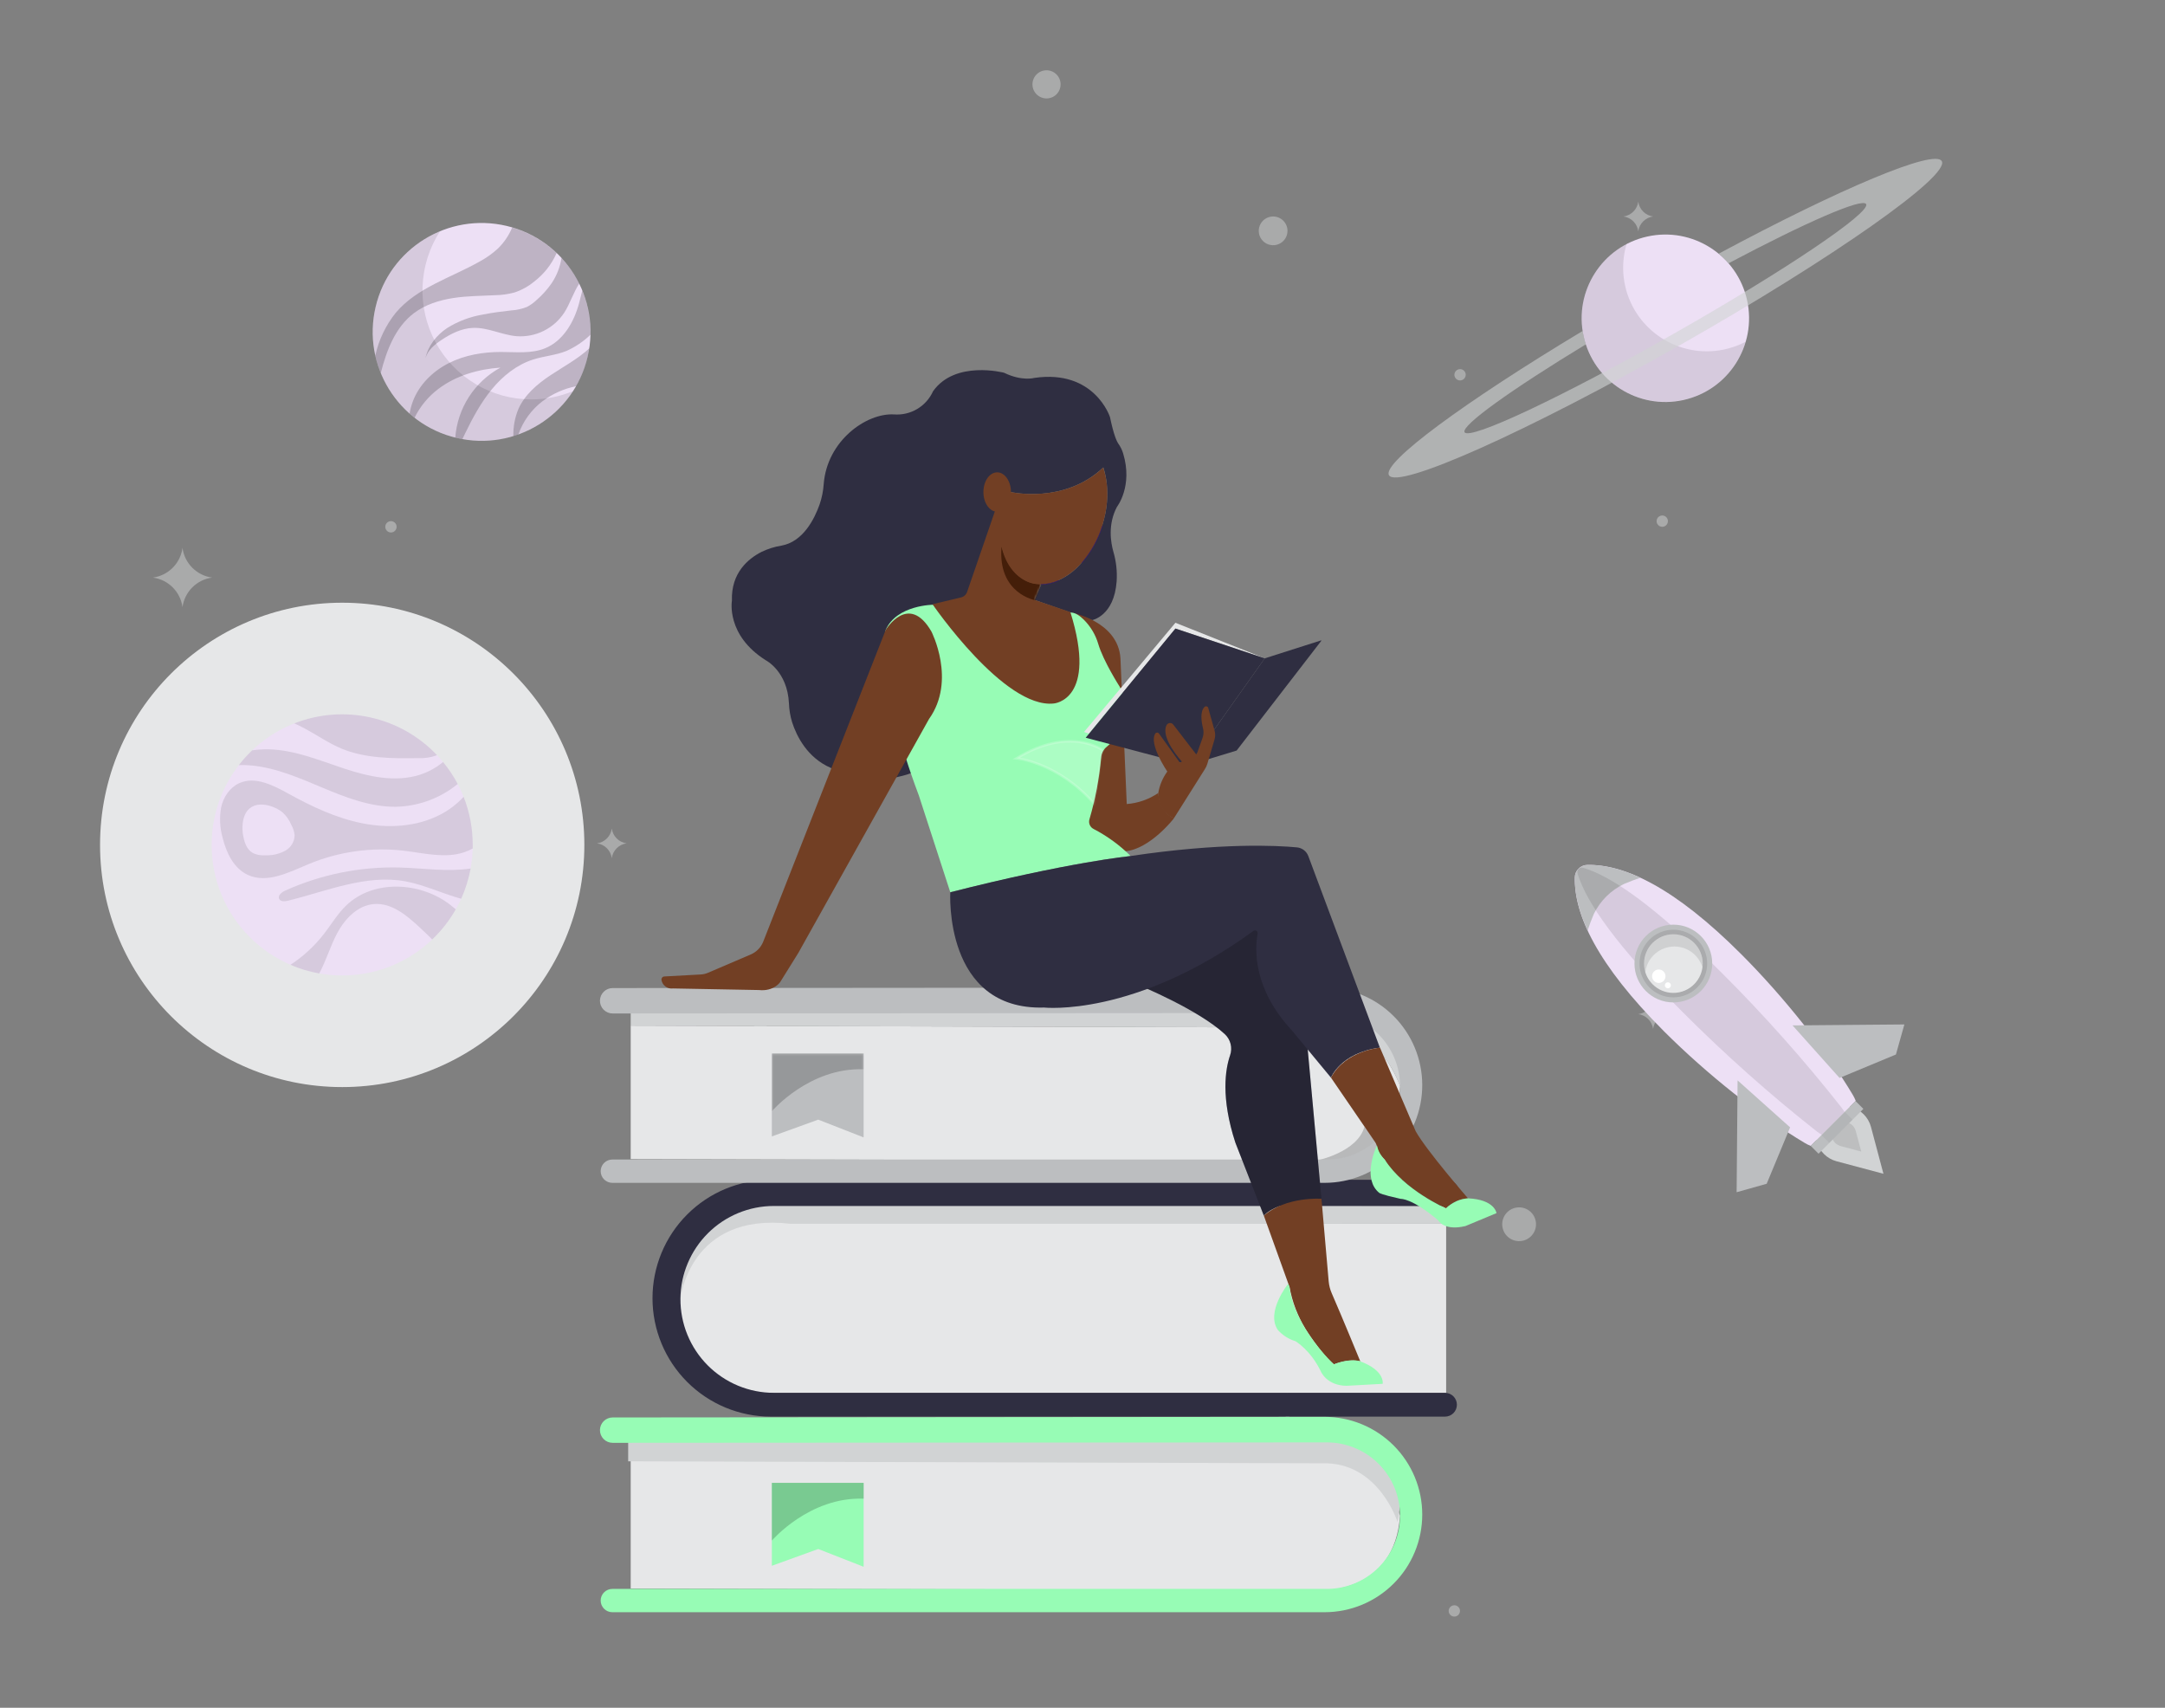 <svg width="866" height="683" viewBox="0 0 866 683" fill="none" xmlns="http://www.w3.org/2000/svg">
    <rect x="0" y="0" width="866" height="683" fill="#808080" stroke="none"/>
    <g opacity="0.5">
        <path
            d="M515 92.33C515 93.467 514.663 94.579 514.031 95.525C513.399 96.47 512.501 97.207 511.45 97.642C510.4 98.078 509.244 98.191 508.128 97.969C507.013 97.748 505.988 97.2 505.184 96.396C504.38 95.592 503.832 94.567 503.61 93.452C503.389 92.336 503.502 91.18 503.938 90.13C504.373 89.079 505.11 88.181 506.055 87.549C507.001 86.917 508.113 86.58 509.25 86.58C510.775 86.58 512.238 87.186 513.316 88.264C514.394 89.343 515 90.805 515 92.33Z"
            fill="#D1D3D4" />
        <path
            d="M384.9 272.41C384.9 273.5 384.577 274.565 383.972 275.471C383.366 276.377 382.506 277.084 381.499 277.501C380.492 277.918 379.384 278.027 378.315 277.814C377.247 277.602 376.265 277.077 375.494 276.306C374.724 275.536 374.199 274.554 373.986 273.485C373.774 272.416 373.883 271.308 374.3 270.301C374.717 269.295 375.423 268.434 376.329 267.829C377.235 267.223 378.301 266.9 379.39 266.9C380.114 266.899 380.831 267.04 381.501 267.317C382.17 267.593 382.778 267.999 383.289 268.511C383.801 269.023 384.207 269.631 384.484 270.3C384.76 270.969 384.902 271.686 384.9 272.41Z"
            fill="#D1D3D4" />
        <path
            d="M608.72 496.303C612.406 495.709 614.914 492.241 614.321 488.555C613.727 484.869 610.259 482.361 606.573 482.954C602.887 483.547 600.379 487.016 600.972 490.702C601.565 494.388 605.034 496.896 608.72 496.303Z"
            fill="#D1D3D4" />
        <path
            d="M490 418.84C490 419.289 489.867 419.729 489.617 420.102C489.367 420.476 489.012 420.767 488.596 420.938C488.181 421.11 487.724 421.154 487.283 421.066C486.843 420.977 486.438 420.76 486.121 420.442C485.804 420.123 485.589 419.718 485.502 419.277C485.416 418.836 485.462 418.379 485.636 417.964C485.809 417.55 486.101 417.196 486.476 416.948C486.851 416.699 487.291 416.568 487.74 416.57C488.038 416.57 488.332 416.629 488.607 416.743C488.882 416.857 489.132 417.025 489.342 417.235C489.552 417.446 489.718 417.697 489.831 417.972C489.944 418.247 490.001 418.542 490 418.84Z"
            fill="#D1D3D4" />
        <path
            d="M584 644.27C584.002 644.719 583.87 645.159 583.622 645.534C583.374 645.908 583.02 646.201 582.606 646.374C582.191 646.548 581.734 646.594 581.293 646.508C580.852 646.421 580.447 646.206 580.128 645.889C579.81 645.572 579.593 645.167 579.504 644.727C579.416 644.286 579.46 643.829 579.632 643.414C579.803 642.998 580.094 642.643 580.468 642.393C580.841 642.143 581.281 642.01 581.73 642.01C582.33 642.01 582.906 642.248 583.332 642.671C583.757 643.095 583.997 643.67 584 644.27Z"
            fill="#D1D3D4" />
        <path
            d="M156.38 212.96C157.634 212.96 158.65 211.944 158.65 210.69C158.65 209.436 157.634 208.42 156.38 208.42C155.127 208.42 154.11 209.436 154.11 210.69C154.11 211.944 155.127 212.96 156.38 212.96Z"
            fill="#D1D3D4" />
        <path
            d="M586.29 149.89C586.29 150.339 586.157 150.779 585.907 151.152C585.657 151.526 585.302 151.817 584.886 151.988C584.471 152.16 584.014 152.204 583.573 152.116C583.133 152.027 582.728 151.81 582.411 151.492C582.094 151.173 581.879 150.768 581.792 150.327C581.706 149.886 581.752 149.429 581.926 149.014C582.099 148.6 582.391 148.246 582.766 147.998C583.141 147.749 583.581 147.618 584.03 147.62C584.328 147.62 584.622 147.679 584.897 147.793C585.172 147.907 585.422 148.075 585.632 148.285C585.842 148.496 586.008 148.747 586.121 149.022C586.234 149.297 586.291 149.592 586.29 149.89Z"
            fill="#D1D3D4" />
        <path
            d="M667.17 208.43C667.17 208.879 667.037 209.318 666.788 209.691C666.538 210.064 666.184 210.355 665.769 210.527C665.354 210.699 664.898 210.744 664.458 210.656C664.017 210.569 663.613 210.353 663.295 210.035C662.978 209.718 662.762 209.313 662.674 208.873C662.586 208.433 662.631 207.976 662.803 207.561C662.975 207.147 663.266 206.792 663.639 206.543C664.013 206.293 664.451 206.16 664.9 206.16C665.502 206.16 666.08 206.399 666.505 206.825C666.931 207.251 667.17 207.828 667.17 208.43Z"
            fill="#D1D3D4" />
        <path
            d="M429.8 166.91C429.802 167.359 429.671 167.799 429.423 168.174C429.174 168.548 428.82 168.841 428.406 169.014C427.991 169.188 427.535 169.234 427.094 169.148C426.653 169.061 426.247 168.846 425.929 168.529C425.61 168.212 425.393 167.807 425.305 167.367C425.216 166.926 425.261 166.469 425.432 166.054C425.604 165.638 425.895 165.283 426.268 165.033C426.642 164.783 427.081 164.65 427.53 164.65C428.131 164.65 428.706 164.888 429.132 165.311C429.557 165.735 429.798 166.31 429.8 166.91Z"
            fill="#D1D3D4" />
        <path
            d="M156.38 356.37C156.38 356.819 156.247 357.259 155.997 357.632C155.747 358.006 155.392 358.297 154.977 358.468C154.561 358.64 154.104 358.684 153.664 358.596C153.223 358.507 152.819 358.29 152.502 357.972C152.185 357.653 151.969 357.248 151.883 356.807C151.796 356.366 151.843 355.909 152.016 355.494C152.189 355.08 152.482 354.726 152.856 354.478C153.231 354.229 153.671 354.098 154.12 354.1C154.418 354.1 154.713 354.159 154.988 354.273C155.262 354.387 155.512 354.555 155.722 354.765C155.932 354.976 156.098 355.227 156.211 355.502C156.324 355.777 156.382 356.072 156.38 356.37Z"
            fill="#D1D3D4" />
        <path
            d="M407.68 527.58C407.68 528.939 407.277 530.267 406.522 531.397C405.767 532.527 404.694 533.407 403.439 533.927C402.184 534.447 400.802 534.583 399.47 534.318C398.137 534.053 396.913 533.399 395.952 532.438C394.991 531.477 394.337 530.253 394.072 528.92C393.807 527.588 393.943 526.206 394.463 524.951C394.983 523.696 395.863 522.623 396.993 521.868C398.123 521.113 399.451 520.71 400.81 520.71C402.631 520.713 404.377 521.437 405.665 522.725C406.953 524.013 407.677 525.759 407.68 527.58Z"
            fill="#D1D3D4" />
        <path
            d="M304.18 410.92C307.29 410.92 309.81 408.399 309.81 405.29C309.81 402.181 307.29 399.66 304.18 399.66C301.071 399.66 298.55 402.181 298.55 405.29C298.55 408.399 301.071 410.92 304.18 410.92Z"
            fill="#D1D3D4" />
        <path
            d="M330.36 603.65C333.469 603.65 335.99 601.129 335.99 598.02C335.99 594.911 333.469 592.39 330.36 592.39C327.251 592.39 324.73 594.911 324.73 598.02C324.73 601.129 327.251 603.65 330.36 603.65Z"
            fill="#D1D3D4" />
        <path
            d="M418.61 39.37C421.719 39.37 424.24 36.849 424.24 33.74C424.24 30.631 421.719 28.11 418.61 28.11C415.501 28.11 412.98 30.631 412.98 33.74C412.98 36.849 415.501 39.37 418.61 39.37Z"
            fill="#D1D3D4" />
        <path
            d="M195.17 92.33C195.57 95.329 196.945 98.113 199.082 100.254C201.22 102.395 204.002 103.775 207 104.18C204.006 104.584 201.228 105.959 199.091 108.094C196.954 110.229 195.576 113.007 195.17 116C194.767 112.996 193.388 110.208 191.245 108.065C189.102 105.922 186.314 104.543 183.31 104.14C186.312 103.738 189.099 102.36 191.242 100.219C193.385 98.078 194.765 95.292 195.17 92.29V92.33Z"
            fill="#D1D3D4" />
        <path
            d="M73 219.1C73.394 222.113 74.77 224.912 76.916 227.064C79.062 229.215 81.858 230.599 84.87 231C81.87 231.397 79.083 232.769 76.938 234.905C74.794 237.04 73.41 239.821 73 242.82C72.593 239.825 71.215 237.047 69.076 234.911C66.937 232.776 64.156 231.402 61.16 231C64.168 230.594 66.957 229.209 69.098 227.057C71.238 224.906 72.61 222.109 73 219.1Z"
            fill="#D1D3D4" />
        <path
            d="M661.24 399.66C661.443 401.161 662.133 402.554 663.204 403.626C664.276 404.697 665.669 405.387 667.17 405.59C665.669 405.789 664.275 406.477 663.204 407.547C662.132 408.617 661.442 410.009 661.24 411.51C661.037 410.01 660.346 408.618 659.275 407.549C658.203 406.479 656.81 405.791 655.31 405.59C656.811 405.385 658.203 404.695 659.274 403.624C660.345 402.553 661.035 401.161 661.24 399.66Z"
            fill="#D1D3D4" />
        <path
            d="M515 556.92C515.202 558.419 515.89 559.811 516.96 560.88C518.029 561.95 519.421 562.639 520.92 562.84C519.421 563.045 518.03 563.736 516.961 564.807C515.892 565.878 515.203 567.27 515 568.77C514.796 567.269 514.105 565.877 513.034 564.806C511.963 563.735 510.571 563.045 509.07 562.84C510.571 562.639 511.964 561.951 513.035 560.881C514.106 559.812 514.797 558.42 515 556.92Z"
            fill="#D1D3D4" />
        <path
            d="M244.72 331.36C244.919 332.861 245.607 334.255 246.677 335.327C247.747 336.398 249.139 337.088 250.64 337.29C249.139 337.492 247.747 338.182 246.677 339.253C245.607 340.325 244.919 341.719 244.72 343.22C244.519 341.718 243.829 340.324 242.757 339.253C241.686 338.181 240.292 337.491 238.79 337.29C240.292 337.089 241.686 336.399 242.757 335.327C243.829 334.256 244.519 332.862 244.72 331.36Z"
            fill="#D1D3D4" />
        <path
            d="M655.31 80.65C655.512 82.152 656.201 83.546 657.273 84.617C658.344 85.689 659.738 86.379 661.24 86.58C659.738 86.78 658.343 87.469 657.271 88.541C656.199 89.612 655.51 91.007 655.31 92.51C655.111 91.007 654.421 89.612 653.35 88.541C652.278 87.469 650.883 86.78 649.38 86.58C650.882 86.379 652.276 85.689 653.348 84.617C654.419 83.546 655.109 82.152 655.31 80.65Z"
            fill="#D1D3D4" />
        <path
            d="M460.27 323.11C460.478 324.605 461.171 325.991 462.242 327.055C463.313 328.119 464.704 328.802 466.2 329C464.698 329.2 463.303 329.889 462.231 330.961C461.159 332.033 460.47 333.427 460.27 334.93C460.069 333.428 459.379 332.034 458.308 330.963C457.236 329.891 455.842 329.201 454.34 329C455.842 328.799 457.236 328.109 458.308 327.037C459.379 325.966 460.069 324.572 460.27 323.07V323.11Z"
            fill="#D1D3D4" />
        <path
            d="M270.65 502.3C270.852 503.799 271.54 505.191 272.61 506.26C273.679 507.33 275.071 508.019 276.57 508.22C275.07 508.423 273.678 509.114 272.609 510.185C271.539 511.257 270.851 512.65 270.65 514.15C270.446 512.649 269.755 511.257 268.684 510.186C267.613 509.115 266.221 508.425 264.72 508.22C266.22 508.017 267.612 507.329 268.683 506.26C269.754 505.19 270.445 503.799 270.65 502.3Z"
            fill="#D1D3D4" />
    </g>
    <path
        d="M578.46 489.46V557.05H302.46C298.017 557.05 293.618 556.175 289.514 554.475C285.409 552.775 281.68 550.283 278.538 547.141C275.397 544 272.905 540.271 271.205 536.166C269.505 532.062 268.63 527.663 268.63 523.22C268.63 504.54 284.05 488.48 302.73 488.48L578.46 489.46Z"
        fill="#E6E7E8" />
    <path
        d="M272.18 519.45C272.18 519.45 275.75 484.7 316.18 489.45H578.46V482.31L309.28 481.43C309.28 481.43 273.76 482.53 272.18 519.45Z"
        fill="#D1D3D4" />
    <path
        d="M309.55 482.32H578.46C579.848 482.32 581.179 481.769 582.162 480.789C583.144 479.808 583.697 478.478 583.7 477.09C583.697 475.701 583.144 474.37 582.162 473.388C581.18 472.406 579.849 471.853 578.46 471.85H308.36C295.799 471.85 283.753 476.84 274.871 485.721C265.99 494.603 261 506.649 261 519.21C261 531.771 265.99 543.817 274.871 552.699C283.753 561.58 295.799 566.57 308.36 566.57H578C579.262 566.57 580.473 566.068 581.366 565.176C582.259 564.283 582.76 563.072 582.76 561.81C582.76 560.548 582.259 559.337 581.366 558.444C580.473 557.551 579.262 557.05 578 557.05H309.55C304.623 557.05 299.745 556.076 295.196 554.184C290.647 552.291 286.517 549.518 283.044 546.023C279.571 542.529 276.823 538.382 274.958 533.822C273.094 529.261 272.15 524.377 272.18 519.45C272.246 509.581 276.212 500.139 283.213 493.183C290.214 486.227 299.681 482.322 309.55 482.32Z"
        fill="#2F2E41" />
    <path
        d="M252.28 410.19V463.58L529.28 464.23C529.28 464.23 557.94 465.31 560.07 434.44C560.07 434.44 552.26 410.89 531.97 410.98L252.28 410.19Z"
        fill="#E6E7E8" />
    <path opacity="0.2"
        d="M526.69 464.14C526.69 464.14 543.01 460.89 545.78 450.59L550.5 456.92C550.5 456.92 542.16 465.32 526.69 464.14Z"
        fill="black" />
    <path
        d="M252.28 410.19V401.48H529.84C537.235 401.39 544.471 403.633 550.52 407.89C557.24 412.78 563.18 421.02 560.02 434.44C560.02 434.44 552.91 411.78 531.92 410.98L252.28 410.19Z"
        fill="#D1D3D4" />
    <path
        d="M245.06 395.17L529.81 394.94C534.942 394.936 540.024 395.943 544.767 397.905C549.509 399.866 553.819 402.742 557.449 406.37C561.079 409.997 563.959 414.305 565.924 419.045C567.889 423.786 568.9 428.868 568.9 434C568.9 444.36 564.785 454.296 557.46 461.623C550.135 468.95 540.2 473.067 529.84 473.07H244.94C243.703 473.07 242.517 472.579 241.641 471.706C240.766 470.832 240.272 469.647 240.27 468.41C240.27 467.171 240.762 465.984 241.638 465.108C242.513 464.232 243.701 463.74 244.94 463.74H530.72C538.491 463.74 545.943 460.653 551.438 455.158C556.933 449.663 560.02 442.211 560.02 434.44C560.02 430.591 559.261 426.779 557.788 423.223C556.314 419.667 554.154 416.436 551.431 413.715C548.708 410.994 545.476 408.836 541.919 407.365C538.361 405.893 534.549 405.137 530.7 405.14L245.06 405.33C244.385 405.33 243.717 405.196 243.095 404.935C242.472 404.674 241.908 404.292 241.436 403.81C240.963 403.329 240.59 402.758 240.34 402.132C240.09 401.505 239.968 400.835 239.98 400.16C240.003 398.828 240.549 397.559 241.499 396.626C242.449 395.693 243.728 395.17 245.06 395.17Z"
        fill="#BCBEC0" />
    <path d="M308.74 421.34V454.5L327.29 447.79L345.45 454.89V421.34H308.74Z" fill="#BCBEC0" />
    <mask id="mask0_350_101" style="mask-type:luminance" maskUnits="userSpaceOnUse" x="308" y="421"
        width="38" height="34">
        <path d="M308.74 421.34V454.5L327.29 447.79L345.45 454.89V421.34H308.74Z" fill="white" />
    </mask>
    <g mask="url(#mask0_350_101)">
        <path opacity="0.2"
            d="M308.75 444.42C308.75 444.42 323.75 426.86 345.47 427.65V421.34H308.74L308.75 444.42Z"
            fill="black" />
    </g>
    <path
        d="M252.28 581.92V635.3L529.28 635.95C529.28 635.95 557.89 637 560 606.17C560 606.17 552.19 582.61 531.9 582.71L252.28 581.92Z"
        fill="#E6E7E8" />
    <path
        d="M251.27 584.44V575.73H528.83C536.227 575.639 543.465 577.886 549.51 582.15C556.23 587.03 562.17 595.27 559.01 608.69C559.01 608.69 551.9 586.03 530.91 585.24L251.27 584.44Z"
        fill="#D1D3D4" />
    <path
        d="M245.06 566.9L529.81 566.66C534.942 566.657 540.025 567.666 544.767 569.628C549.51 571.591 553.819 574.468 557.449 578.096C561.08 581.725 563.959 586.032 565.924 590.774C567.889 595.515 568.9 600.598 568.9 605.73C568.9 616.089 564.785 626.024 557.459 633.35C550.134 640.675 540.199 644.79 529.84 644.79H244.94C244.327 644.791 243.72 644.672 243.153 644.438C242.587 644.205 242.072 643.862 241.638 643.429C241.204 642.996 240.86 642.482 240.625 641.916C240.391 641.35 240.27 640.743 240.27 640.13C240.27 639.517 240.391 638.91 240.625 638.344C240.86 637.778 241.204 637.264 241.638 636.831C242.072 636.399 242.587 636.055 243.153 635.822C243.72 635.588 244.327 635.469 244.94 635.47H530.72C538.491 635.47 545.943 632.383 551.438 626.888C556.933 621.393 560.02 613.941 560.02 606.17C560.02 602.321 559.261 598.509 557.788 594.953C556.314 591.397 554.154 588.166 551.431 585.445C548.708 582.724 545.476 580.566 541.919 579.095C538.361 577.623 534.549 576.867 530.7 576.87L245.06 577.05C244.385 577.05 243.717 576.916 243.095 576.655C242.472 576.394 241.908 576.012 241.436 575.53C240.963 575.049 240.59 574.478 240.34 573.852C240.09 573.225 239.968 572.555 239.98 571.88C240.006 570.55 240.553 569.284 241.503 568.352C242.452 567.421 243.73 566.9 245.06 566.9Z"
        fill="#97FCB5" />
    <path d="M308.74 593.06V626.22L327.29 619.51L345.45 626.62V593.06H308.74Z" fill="#97FCB5" />
    <path opacity="0.2"
        d="M308.75 616.14C308.75 616.14 323.75 598.59 345.47 599.38V593.06H308.74L308.75 616.14Z"
        fill="black" />
    <path
        d="M446.8 202.68C443.07 209.68 444.29 216.98 445.37 220.74C446.481 224.545 446.917 228.515 446.66 232.47C445.66 246.47 436.79 248.03 436.79 248.03C434.444 246.97 432.016 246.1 429.53 245.43L414.26 240.1C413.71 239.88 414.02 239.55 414.02 239.55L416.55 233.63C418.935 233.583 421.285 233.041 423.45 232.04L423.69 231.93C426.847 230.481 429.667 228.39 431.97 225.79C432.23 225.52 432.49 225.25 432.73 224.95C436.335 220.757 439.056 215.88 440.73 210.61C440.73 210.47 440.82 210.34 440.86 210.2C445.2 197.01 441.32 186.94 441.32 186.94L441.22 187.03C425.59 201.73 404.35 196.79 404.35 196.79L401.35 199.58L399.61 201.2L387.61 236.11L373.83 304.82C350.16 318.82 332.27 307.09 332.27 307.09C322.88 302.98 318.67 294.46 316.86 288.9C316.1 286.431 315.669 283.872 315.58 281.29C314.97 268.49 306.35 264.09 306.35 264.09C290.3 254.01 292.77 240.22 292.77 240.22C292.39 229.11 299.29 223.42 304.68 220.69C307.19 219.486 309.861 218.651 312.61 218.21C321.21 216.66 325.77 207.61 327.87 201.67C328.755 199.065 329.296 196.355 329.48 193.61C330.83 176.27 346.48 165.15 357.57 165.74C360.812 165.994 364.053 165.242 366.852 163.586C369.651 161.931 371.871 159.453 373.21 156.49C382.06 143.94 401.6 149.07 401.6 149.07C408.8 152.58 413.74 151.14 413.74 151.14C437.81 147.64 443.98 166.77 443.98 166.77C445.45 173.77 446.63 176.43 447.35 177.46C448.166 178.608 448.797 179.877 449.22 181.22C453.28 194.42 446.8 202.68 446.8 202.68Z"
        fill="#2F2E41" />
    <path
        d="M416.67 233.34C418.997 233.394 421.308 232.95 423.45 232.04C421.285 233.041 418.935 233.583 416.55 233.63L416.67 233.34Z"
        fill="#FCBAEB" stroke="#351D66" stroke-width="0.5" stroke-miterlimit="10" />
    <path
        d="M440.76 210.61C439.169 215.552 436.666 220.151 433.38 224.17C434.181 223.194 434.916 222.165 435.58 221.09C437.829 217.714 439.615 214.051 440.89 210.2C440.85 210.34 440.8 210.47 440.76 210.61Z"
        fill="#FCBAEB" stroke="#351D66" stroke-width="0.5" stroke-miterlimit="10" />
    <path d="M432.73 225C432.95 224.75 433.16 224.48 433.38 224.22L432.73 225Z" fill="#FCBAEB"
        stroke="#351D66" stroke-width="0.5" stroke-miterlimit="10" />
    <path
        d="M428.65 245C428.65 245 447.24 248.47 448.18 263.28L450.7 321.57C455.216 321.223 459.562 319.703 463.31 317.16C463.31 317.16 463.62 324.72 469.61 327.24C469.61 327.24 460.16 339.53 450.07 340.48L432.74 331.34L430.85 315.27L437.16 266.74L428.65 245Z"
        fill="#723F24" />
    <path
        d="M373.5 241.85C373.5 241.85 358.69 241.85 354.28 251.93C354.28 251.93 350.82 273.99 367.52 318.1L380.12 356.86C380.12 356.86 425.12 345.29 452.28 342.37C447.91 338.03 442.906 334.378 437.44 331.54C436.759 331.201 436.219 330.634 435.912 329.938C435.606 329.242 435.552 328.461 435.76 327.73C438.137 319.644 439.711 311.344 440.46 302.95C440.521 302.112 440.755 301.295 441.148 300.551C441.54 299.808 442.082 299.154 442.74 298.63C446.74 295.36 454.63 286.93 447.87 274.63C447.87 274.63 441.37 264.52 439.31 257.56C438.24 253.913 436.273 250.592 433.59 247.9C432.03 246.35 430.3 245.12 428.65 245.01L373.5 241.85Z"
        fill="#97FCB5" />
    <mask id="mask1_350_101" style="mask-type:luminance" maskUnits="userSpaceOnUse" x="353" y="241"
        width="100" height="116">
        <path
            d="M373.5 241.85C373.5 241.85 358.69 241.85 354.28 251.93C354.28 251.93 350.82 273.99 367.52 318.1L380.12 356.86C380.12 356.86 425.12 345.29 452.28 342.37C447.91 338.03 442.906 334.378 437.44 331.54C436.759 331.201 436.219 330.634 435.912 329.938C435.606 329.242 435.552 328.461 435.76 327.73C438.137 319.644 439.711 311.344 440.46 302.95C440.521 302.112 440.755 301.295 441.148 300.551C441.54 299.808 442.082 299.154 442.74 298.63C446.74 295.36 454.63 286.93 447.87 274.63C447.87 274.63 441.37 264.52 439.31 257.56C438.24 253.913 436.273 250.592 433.59 247.9C432.03 246.35 430.3 245.12 428.65 245.01L373.5 241.85Z"
            fill="white" />
    </mask>
    <g mask="url(#mask1_350_101)">
        <path opacity="0.2"
            d="M441.25 300.14C441.25 300.14 428.33 290.06 406.59 303.29C406.59 303.29 423.29 304.87 437.79 321.57L440.45 303C440.466 301.994 440.741 301.008 441.25 300.14Z"
            fill="white" stroke="white" stroke-miterlimit="10" />
    </g>
    <path
        d="M354.28 251.93C354.28 251.93 363.42 236.81 372.56 252.56C372.56 252.56 382.64 272.1 371.61 287.56L319.31 381.15L312.06 392.8C312.06 392.8 309.54 396.59 303.55 395.96L269.21 395.32C268.15 395.47 267.073 395.2 266.209 394.566C265.346 393.933 264.765 392.986 264.59 391.93C264.563 391.762 264.572 391.591 264.615 391.427C264.659 391.263 264.737 391.11 264.843 390.978C264.95 390.846 265.083 390.738 265.234 390.661C265.385 390.584 265.551 390.539 265.72 390.53L280.32 389.73C281.305 389.677 282.274 389.451 283.18 389.06L300.3 381.73C301.432 381.246 302.456 380.542 303.314 379.66C304.172 378.778 304.847 377.734 305.3 376.59L354.28 251.93Z"
        fill="#723F24" />
    <path
        d="M455.31 393.91C455.31 393.91 479.02 403.57 489.89 413.56C491.039 414.616 491.854 415.986 492.234 417.5C492.614 419.014 492.543 420.606 492.03 422.08C490.15 427.56 488.25 438.9 494.14 456.97L505.53 486.17C505.53 486.17 510.2 480.04 528.59 479.46L522.75 416.1L503.48 362.1L455.31 393.91Z"
        fill="#2F2E41" />
    <path opacity="0.2"
        d="M455.31 393.91C455.31 393.91 479.02 403.57 489.89 413.56C491.039 414.616 491.854 415.986 492.234 417.5C492.614 419.014 492.543 420.606 492.03 422.08C490.15 427.56 488.25 438.9 494.14 456.97L505.53 486.17C505.53 486.17 510.2 480.04 528.59 479.46L522.75 416.1L503.48 362.1L455.31 393.91Z"
        fill="black" />
    <path
        d="M505.53 486.17L515.83 514.79C516.9 520.714 519.064 526.388 522.21 531.52C522.21 531.52 528.59 541.69 533.59 545.66C533.59 545.66 539.45 543.24 544.11 544.45C544.11 544.45 536.82 526.67 532.7 517.24C532.032 515.717 531.617 514.096 531.47 512.44L528.59 479.44C528.59 479.44 514.53 478.41 505.53 486.17Z"
        fill="#723F24" />
    <path
        d="M505.9 263.3L528.39 256.13C528.412 256.124 528.435 256.124 528.457 256.132C528.479 256.139 528.497 256.153 528.511 256.172C528.524 256.191 528.531 256.213 528.531 256.236C528.531 256.259 528.523 256.281 528.51 256.3L494.65 300.18L475.65 305.95L505.9 263.3Z"
        fill="#2F2E41" />
    <path d="M435.61 293.4L433.62 292.74L470.17 249.07L505.9 263.3L470.17 251.39L435.61 293.4Z"
        fill="#E6E7E8" />
    <path
        d="M515.24 513.47C515.24 513.47 506.24 524.64 511.12 531.89C513.012 534.017 515.455 535.578 518.18 536.4C518.18 536.4 524.25 539.93 528.37 548.55C528.37 548.55 530.72 554.23 538.76 554.23L553.07 553.45C553.07 553.45 554.16 548.19 544.07 544.45C544.07 544.45 540.34 542.96 533.55 545.66C533.55 545.66 517.95 531.21 515.79 514.79L515.24 513.47Z"
        fill="#97FCB5" />
    <path
        d="M399.16 201L386.85 236.71C386.664 237.259 386.342 237.751 385.913 238.141C385.485 238.532 384.964 238.806 384.4 238.94L373 241.65C373 241.65 401.68 283.56 421.53 281.35C421.53 281.35 439.18 280.09 428.15 244.8L413.76 239.9C413.706 239.882 413.656 239.854 413.614 239.816C413.572 239.778 413.538 239.732 413.514 239.68C413.491 239.628 413.478 239.572 413.477 239.515C413.477 239.459 413.488 239.402 413.51 239.35L416.17 233.14L400.1 201.63L399.16 201Z"
        fill="#723F24" />
    <mask id="mask2_350_101" style="mask-type:luminance" maskUnits="userSpaceOnUse" x="373" y="201"
        width="60" height="81">
        <path
            d="M399.66 201.2L387.35 236.91C387.164 237.459 386.842 237.951 386.413 238.341C385.985 238.732 385.464 239.006 384.9 239.14L373.5 241.85C373.5 241.85 402.18 283.76 422.03 281.55C422.03 281.55 439.68 280.29 428.65 245L414.26 240.1C414.206 240.082 414.156 240.054 414.114 240.016C414.072 239.978 414.038 239.932 414.014 239.88C413.991 239.828 413.978 239.772 413.977 239.715C413.977 239.659 413.988 239.602 414.01 239.55L416.67 233.34L400.6 201.83L399.66 201.2Z"
            fill="white" />
    </mask>
    <g mask="url(#mask2_350_101)">
        <path
            d="M400.61 218.62C400.61 218.62 404.72 234.31 416.5 233.62L414.26 240.1C414.26 240.1 399 237.55 400.61 218.62Z"
            fill="#441E09" />
    </g>
    <path
        d="M440.89 210.2C440.89 210.34 440.8 210.47 440.76 210.61C439.169 215.552 436.666 220.151 433.38 224.17L432.73 224.95C432.49 225.25 432.23 225.52 431.97 225.79C429.632 228.352 426.821 230.437 423.69 231.93L423.45 232.04C421.285 233.041 418.935 233.583 416.55 233.63C414.981 233.663 413.419 233.426 411.93 232.93C401.59 229.54 397.05 214.83 401.4 199.58L404.4 196.79C404.4 196.79 425.64 201.73 441.27 187.03C443.51 193.49 443.55 201.81 440.89 210.2Z"
        fill="#723F24" />
    <path
        d="M398.87 204.67C401.913 204.67 404.38 201.142 404.38 196.79C404.38 192.438 401.913 188.91 398.87 188.91C395.827 188.91 393.36 192.438 393.36 196.79C393.36 201.142 395.827 204.67 398.87 204.67Z"
        fill="#723F24" />
    <path
        d="M380.12 356.86C380.12 356.86 377.35 404.13 417.64 402.96C417.64 402.96 453.81 406.96 501.4 372.3C501.568 372.179 501.768 372.11 501.975 372.101C502.181 372.093 502.386 372.145 502.564 372.251C502.741 372.357 502.884 372.513 502.974 372.7C503.064 372.886 503.097 373.095 503.07 373.3C501.9 379.5 501.07 395.3 516.91 412.3L532.39 431C532.39 431 536.18 421.07 551.95 419L523.33 342.39C522.976 341.44 522.361 340.608 521.557 339.991C520.752 339.374 519.79 338.996 518.78 338.9C510.71 338.14 488.27 336.98 452.28 342.35C452.28 342.37 426.69 344.93 380.12 356.86Z"
        fill="#2F2E41" />
    <path
        d="M532.39 431L549.99 456.7C550.402 457.3 550.679 457.982 550.8 458.7C550.95 459.7 551.58 461.38 553.8 463.7C553.8 463.7 559.75 474.64 578.41 483.28C580.766 480.93 583.891 479.51 587.21 479.28C587.21 479.28 570.67 460.28 566.28 452.44L552 419C552 419 538 420.2 532.39 431Z"
        fill="#723F24" />
    <path
        d="M550.82 458.21C550.82 458.13 550.74 458.11 550.7 458.21C549.84 460.14 545.07 471.71 551.7 477.08C551.7 477.08 552.39 477.76 560.32 479.49C560.32 479.49 564.81 479.14 575.32 488.11C575.32 488.11 577.57 492.42 586.19 490.35L598.6 485.18C598.6 485.18 597.96 479.73 587.16 479.26C583.852 479.511 580.74 480.928 578.38 483.26C578.38 483.26 561.63 475.96 553.91 463.79C552.335 462.289 551.257 460.342 550.82 458.21Z"
        fill="#97FCB5" />
    <path
        d="M470.17 251.39L505.9 263.3L475.77 305.78C475.727 305.834 475.669 305.875 475.604 305.898C475.538 305.921 475.468 305.925 475.4 305.91L434.28 295.05L470.17 251.39Z"
        fill="#2F2E41" />
    <path
        d="M463.31 317.16C463.832 314.056 465.068 311.115 466.92 308.57C466.92 308.57 459.37 297.57 462.13 293.36C462.212 293.242 462.321 293.146 462.449 293.08C462.576 293.014 462.717 292.979 462.86 292.979C463.004 292.979 463.145 293.014 463.272 293.08C463.399 293.146 463.508 293.242 463.59 293.36L471.93 305L472.76 304.58C472.76 304.58 463.92 295.08 466.67 289.93C466.809 289.707 467 289.521 467.227 289.389C467.453 289.257 467.709 289.182 467.971 289.171C468.233 289.16 468.494 289.214 468.731 289.327C468.968 289.44 469.174 289.609 469.33 289.82L478.33 301.51C478.358 301.545 478.394 301.571 478.436 301.587C478.477 301.603 478.522 301.608 478.566 301.601C478.609 301.594 478.651 301.575 478.685 301.547C478.719 301.518 478.745 301.482 478.76 301.44L481.03 295.09C481.464 293.879 481.526 292.567 481.21 291.32C480.6 288.86 479.88 284.54 481.84 282.72C481.949 282.616 482.082 282.542 482.227 282.504C482.373 282.467 482.526 282.468 482.671 282.507C482.816 282.547 482.948 282.623 483.055 282.728C483.162 282.834 483.239 282.965 483.28 283.11L485.82 292.17C486.155 293.326 486.155 294.554 485.82 295.71L482.92 305.54C482.689 306.291 482.353 307.004 481.92 307.66L469.59 327.22C469.59 327.22 463.45 325.54 463.31 317.16Z"
        fill="#723F24" />
    <path
        d="M753.38 469.45L748.38 450.66C747.863 448.76 746.856 447.029 745.46 445.641C744.064 444.253 742.327 443.256 740.425 442.749C738.522 442.243 736.52 442.245 734.618 442.756C732.717 443.267 730.983 444.268 729.59 445.66C728.198 447.052 727.196 448.785 726.685 450.686C726.174 452.587 726.171 454.589 726.678 456.491C727.184 458.393 728.182 460.129 729.57 461.524C730.959 462.919 732.69 463.925 734.59 464.44L753.38 469.45Z"
        fill="#D1D3D4" />
    <path opacity="0.1"
        d="M744.51 460.57L742.29 452.29C742.053 451.458 741.605 450.702 740.989 450.096C740.373 449.489 739.61 449.053 738.774 448.829C737.939 448.606 737.06 448.602 736.224 448.82C735.387 449.037 734.621 449.468 734 450.07C733.4 450.691 732.972 451.456 732.756 452.292C732.54 453.127 732.544 454.005 732.767 454.838C732.991 455.672 733.426 456.433 734.031 457.049C734.636 457.664 735.39 458.112 736.22 458.35L744.51 460.57Z"
        fill="black" />
    <path
        d="M724.3 458.3L742.3 440.3C741.982 439.48 741.597 438.687 741.15 437.93C730.54 420.12 713.68 398.81 696.44 381.57C669.63 354.76 649.75 345.64 634.92 345.91C633.602 345.936 632.345 346.471 631.413 347.403C630.48 348.335 629.945 349.592 629.92 350.91C629.64 365.75 638.77 385.63 665.57 412.43C682.82 429.68 704.12 446.53 721.94 457.14C722.692 457.594 723.481 457.982 724.3 458.3Z"
        fill="#EDE0F5" />
    <path
        d="M637.54 365.51C640.085 360.292 644.312 356.083 649.54 353.56C651.733 352.62 653.94 351.78 656.16 351.04C648.16 347.32 641.1 345.81 634.94 345.92C633.622 345.946 632.365 346.481 631.433 347.413C630.501 348.345 629.966 349.602 629.94 350.92C629.82 357.08 631.34 364.12 635.05 372.15C635.77 369.92 636.6 367.71 637.54 365.51Z"
        fill="#BCBEC0" />
    <path opacity="0.1"
        d="M728.74 453.86L737.84 444.75C737.42 444.08 736.93 443.39 736.39 442.68C721.596 423.927 705.705 406.065 688.8 389.19C662 362.39 644.8 350.61 633.67 347.19C631.67 346.55 630.5 347.67 631.14 349.71C634.59 360.82 646.37 378.05 673.14 404.85C690.015 421.755 707.877 437.646 726.63 452.44C727.37 453 728.06 453.43 728.74 453.86Z"
        fill="black" />
    <path d="M695.03 432.09L694.65 476.82L706.67 473.44L716.04 450.88L695.03 432.09Z" fill="#BCBEC0" />
    <path d="M717.02 410.1L761.75 409.72L758.37 421.74L735.81 431.11L717.02 410.1Z" fill="#BCBEC0" />
    <path d="M742.234 440.369L724.302 458.302L727.42 461.42L745.352 443.488L742.234 440.369Z"
        fill="#BCBEC0" />
    <path opacity="0.05"
        d="M737.913 444.69L728.622 453.981L731.74 457.1L741.032 447.808L737.913 444.69Z"
        fill="black" />
    <path
        d="M669.34 400.91C677.928 400.91 684.89 393.948 684.89 385.36C684.89 376.772 677.928 369.81 669.34 369.81C660.752 369.81 653.79 376.772 653.79 385.36C653.79 393.948 660.752 400.91 669.34 400.91Z"
        fill="#BCBEC0" />
    <path opacity="0.1"
        d="M669.34 398.89C676.812 398.89 682.87 392.832 682.87 385.36C682.87 377.888 676.812 371.83 669.34 371.83C661.868 371.83 655.81 377.888 655.81 385.36C655.81 392.832 661.868 398.89 669.34 398.89Z"
        fill="black" />
    <path
        d="M669.34 397.1C675.824 397.1 681.08 391.844 681.08 385.36C681.08 378.876 675.824 373.62 669.34 373.62C662.856 373.62 657.6 378.876 657.6 385.36C657.6 391.844 662.856 397.1 669.34 397.1Z"
        fill="#E6E7E8" />
    <path opacity="0.1"
        d="M661 377.06C659.482 378.577 658.41 380.481 657.901 382.566C657.391 384.65 657.464 386.834 658.11 388.88C658.431 386.216 659.656 383.743 661.579 381.873C663.503 380.003 666.01 378.849 668.682 378.603C671.353 378.358 674.028 379.035 676.261 380.523C678.493 382.011 680.148 384.22 680.95 386.78C681.264 384.343 680.804 381.87 679.637 379.708C678.47 377.546 676.653 375.806 674.443 374.732C672.234 373.658 669.743 373.305 667.322 373.723C664.901 374.141 662.672 375.308 660.95 377.06H661Z"
        fill="black" />
    <path
        d="M663.51 393.12C664.995 393.12 666.2 391.916 666.2 390.43C666.2 388.944 664.995 387.74 663.51 387.74C662.024 387.74 660.82 388.944 660.82 390.43C660.82 391.916 662.024 393.12 663.51 393.12Z"
        fill="white" />
    <path
        d="M668 393.21C668.227 393.437 668.354 393.744 668.354 394.065C668.354 394.386 668.227 394.693 668 394.92C667.889 395.032 667.756 395.121 667.61 395.181C667.464 395.242 667.308 395.273 667.15 395.273C666.992 395.273 666.836 395.242 666.69 395.181C666.544 395.121 666.412 395.032 666.3 394.92C666.073 394.693 665.946 394.386 665.946 394.065C665.946 393.744 666.073 393.437 666.3 393.21C666.412 393.098 666.544 393.009 666.69 392.949C666.836 392.888 666.992 392.857 667.15 392.857C667.308 392.857 667.464 392.888 667.61 392.949C667.756 393.009 667.889 393.098 668 393.21Z"
        fill="white" />
    <path
        d="M235.041 142.752C240.567 119.338 226.066 95.877 202.652 90.351C179.238 84.825 155.777 99.326 150.251 122.74C144.725 146.154 159.226 169.615 182.64 175.141C206.054 180.667 229.515 166.166 235.041 142.752Z"
        fill="#EDE0F5" />
    <g style="mix-blend-mode:multiply" opacity="0.2">
        <path
            d="M213.24 143.79C217.6 142.4 222.24 142.1 226.51 140.39C230.092 138.797 233.368 136.59 236.19 133.87C236.19 133.5 236.19 133.13 236.19 132.75C236.198 127.069 235.086 121.442 232.92 116.19C232.47 117.82 232.11 119.5 231.67 121.12C229.67 128.7 225.32 136.31 218.07 139.28C212.55 141.54 206.34 140.77 200.37 140.77C193.19 140.77 185.89 142 179.48 145.25C173.07 148.5 167.59 153.9 165.1 160.64C164.534 162.188 164.108 163.785 163.83 165.41C164.497 165.977 165.163 166.527 165.83 167.06C168.055 162.526 171.317 158.58 175.35 155.54C182.42 150.18 191.35 147.63 200.18 147.02C195.069 149.806 190.737 153.828 187.58 158.719C184.424 163.611 182.543 169.215 182.11 175.02C183.05 175.247 184 175.447 184.96 175.62C185.32 174.82 185.7 174.04 186.08 173.27C189.08 167.1 192.38 160.98 196.74 155.68C201.1 150.38 206.69 145.88 213.24 143.79Z"
            fill="black" />
        <path
            d="M235.72 139.32C231.08 143.6 225.42 146.6 220.16 150.1C214.9 153.6 209.78 157.94 207.28 163.77C205.913 167.154 205.256 170.782 205.35 174.43C206.017 174.23 206.683 174.01 207.35 173.77C209.208 168.44 212.604 163.78 217.11 160.38C221.063 157.449 225.615 155.428 230.44 154.46C233.127 149.786 234.918 144.651 235.72 139.32Z"
            fill="black" />
        <path
            d="M152.32 149.2C154.6 140.13 158.17 130.79 165.62 125.2C170.12 121.81 175.68 120.07 181.26 119.2C186.84 118.33 192.49 118.35 198.12 118.06C200.683 118.015 203.232 117.659 205.71 117C208.632 116.046 211.347 114.546 213.71 112.58C217.599 109.598 220.674 105.685 222.65 101.2C217.619 96.433 211.524 92.937 204.87 91C203.557 94.146 201.625 96.995 199.19 99.38C196.973 101.422 194.506 103.176 191.85 104.6C180.38 111.09 166.85 114.98 158.34 125.05C154.306 130.053 151.494 135.929 150.13 142.21C150.664 144.597 151.396 146.935 152.32 149.2Z"
            fill="black" />
        <path
            d="M214.75 119.88C213.567 121.037 212.219 122.011 210.75 122.77C208.775 123.552 206.689 124.014 204.57 124.14C200.72 124.57 196.86 125.05 193.06 125.82C188.029 126.665 183.212 128.486 178.88 131.18C174.65 134.01 171.2 138.27 170.2 143.25C171.08 140.09 173.81 137.82 176.54 136C180.32 133.47 184.54 131.34 189.11 131.14C195.11 130.88 200.69 133.95 206.63 134.46C210.358 134.731 214.091 134.002 217.444 132.347C220.796 130.693 223.646 128.174 225.7 125.05C228.02 121.42 229.38 116.9 231.7 113.41C229.838 109.664 227.447 106.205 224.6 103.14C224.048 106.8 222.681 110.289 220.6 113.35C218.927 115.76 216.962 117.953 214.75 119.88Z"
            fill="black" />
    </g>
    <path opacity="0.1"
        d="M212.54 159.74C204.705 159.742 197.015 157.629 190.281 153.626C183.547 149.622 178.017 143.875 174.276 136.992C170.535 130.108 168.72 122.343 169.024 114.514C169.327 106.685 171.737 99.083 176 92.51C169.689 95.121 164.08 99.179 159.626 104.357C155.173 109.535 151.999 115.687 150.361 122.318C148.724 128.948 148.668 135.871 150.199 142.527C151.73 149.183 154.805 155.385 159.175 160.634C163.545 165.883 169.088 170.03 175.356 172.742C181.625 175.453 188.443 176.653 195.261 176.244C202.078 175.835 208.704 173.828 214.603 170.386C220.502 166.944 225.509 162.164 229.22 156.43C223.932 158.621 218.264 159.746 212.54 159.74Z"
        fill="black" />
    <path
        d="M673.337 159.987C691.396 156.013 702.814 138.153 698.84 120.094C694.866 102.036 677.006 90.618 658.947 94.592C640.889 98.565 629.471 116.426 633.445 134.484C637.418 152.543 655.279 163.961 673.337 159.987Z"
        fill="#EDE0F5" />
    <path opacity="0.1"
        d="M653.63 123.6C651.404 119.692 649.99 115.374 649.475 110.906C648.959 106.438 649.352 101.912 650.63 97.6C650.28 97.78 649.93 97.92 649.63 98.12C644.858 100.823 640.824 104.657 637.881 109.285C634.938 113.913 633.177 119.193 632.753 124.661C632.328 130.128 633.254 135.617 635.448 140.643C637.642 145.669 641.037 150.08 645.334 153.487C649.632 156.894 654.701 159.193 660.095 160.182C665.489 161.171 671.044 160.819 676.271 159.158C681.498 157.498 686.236 154.578 690.071 150.657C693.905 146.736 696.717 141.933 698.26 136.67C690.578 140.703 681.63 141.594 673.303 139.156C664.977 136.717 657.923 131.14 653.63 123.6Z"
        fill="black" />
    <g style="mix-blend-mode:screen" opacity="0.6">
        <path
            d="M687.49 101.45C688.906 102.62 690.221 103.908 691.42 105.3C722.18 89 745 79 746.45 81.63C748.38 85.02 713.99 108.19 669.63 133.39C625.27 158.59 587.76 176.26 585.83 172.87C584.34 170.25 604.58 155.79 634.34 137.72C633.767 135.975 633.339 134.185 633.06 132.37C585.82 160.75 552.75 185.07 555.58 190.05C558.93 195.94 611.14 172.6 672.2 137.91C733.26 103.22 780.05 70.33 776.71 64.44C773.88 59.46 736.05 75.41 687.49 101.45Z"
            fill="#D1D3D4" />
    </g>
    <g style="mix-blend-mode:screen">
        <path
            d="M136.88 434.77C190.374 434.77 233.74 391.404 233.74 337.91C233.74 284.416 190.374 241.05 136.88 241.05C83.386 241.05 40.02 284.416 40.02 337.91C40.02 391.404 83.386 434.77 136.88 434.77Z"
            fill="#E6E7E8" />
    </g>
    <path
        d="M136.88 390.13C165.72 390.13 189.1 366.75 189.1 337.91C189.1 309.07 165.72 285.69 136.88 285.69C108.04 285.69 84.66 309.07 84.66 337.91C84.66 366.75 108.04 390.13 136.88 390.13Z"
        fill="#EDE0F5" />
    <g style="mix-blend-mode:multiply" opacity="0.1">
        <path
            d="M138.45 362.16C134.91 365.58 132.45 369.89 129.37 373.77C125.671 378.5 121.214 382.585 116.18 385.86C119.873 387.456 123.739 388.617 127.7 389.32C130.47 384.16 132.11 378.42 134.87 373.24C137.93 367.48 143.04 362.11 149.54 361.57C156.66 360.96 162.8 366.18 168.03 371.05C169.67 372.58 171.31 374.13 172.89 375.73C176.604 372.197 179.778 368.137 182.31 363.68C181.58 363.06 180.85 362.46 180.12 361.89C168.15 352.61 149.34 351.64 138.45 362.16Z"
            fill="black" />
        <path
            d="M100.77 306.16C110.77 307.16 120.07 311.29 129.31 315.16C138.55 319.03 148.17 322.72 158.18 322.66C167.268 322.508 176.04 319.299 183.08 313.55C181.43 310.431 179.47 307.487 177.23 304.76C174.461 307.055 171.277 308.797 167.85 309.89C158.01 312.99 147.33 310.58 137.54 307.34C127.75 304.1 118 300 107.7 299.69C105.42 299.633 103.138 299.766 100.88 300.09C98.951 301.917 97.169 303.893 95.55 306C97.292 305.933 99.036 305.986 100.77 306.16Z"
            fill="black" />
        <path
            d="M162.27 352.5C169.76 353.9 177.14 357.45 184.47 359.45C186.214 355.587 187.483 351.528 188.25 347.36C178.89 348.76 169.37 347.22 159.91 346.96C144.103 346.541 128.407 349.711 114 356.23C112.62 356.86 111 358.18 111.68 359.53C112.25 360.66 113.87 360.53 115.1 360.25C130.72 356.42 146.46 349.56 162.27 352.5Z"
            fill="black" />
        <path
            d="M117.74 289.31C119.16 289.94 120.55 290.63 121.91 291.36C126.8 293.98 131.39 297.2 136.51 299.36C146.11 303.36 156.84 303.36 167.24 303.21C169.649 303.323 172.057 302.984 174.34 302.21L174.8 302.01C167.637 294.449 158.378 289.201 148.212 286.938C138.045 284.675 127.434 285.501 117.74 289.31Z"
            fill="black" />
        <path
            d="M185.45 318.68C182.752 321.601 179.564 324.027 176.03 325.85C166.58 330.72 155.36 331.34 144.94 329.27C134.52 327.2 124.76 322.61 115.46 317.47C109.33 314.08 102.08 310.33 95.7 313.22C91.91 314.94 89.38 318.79 88.47 322.85C87.721 326.959 87.933 331.186 89.09 335.2C90.57 341.13 93.51 347.28 99.09 349.88C106.83 353.51 115.64 348.83 123.54 345.55C135.588 340.553 148.716 338.728 161.67 340.25C169.67 341.2 178.04 343.42 185.67 340.85C186.846 340.448 187.986 339.95 189.08 339.36C189.08 338.88 189.08 338.36 189.08 337.91C189.092 331.329 187.86 324.804 185.45 318.68ZM114.24 340.16C112.03 341.388 109.548 342.045 107.02 342.07C104.56 342.21 101.86 342.01 100.02 340.34C99.239 339.573 98.629 338.649 98.23 337.63C96.53 333.63 96.16 326.52 99.76 323.38C100.337 322.887 100.998 322.501 101.71 322.24C105.37 320.89 110.28 322.67 113 324.87C114.517 326.264 115.715 327.97 116.51 329.87C117.228 331.121 117.681 332.506 117.84 333.94C117.84 335.202 117.506 336.441 116.874 337.533C116.242 338.625 115.334 339.531 114.24 340.16Z"
            fill="black" />
    </g>
</svg>
    